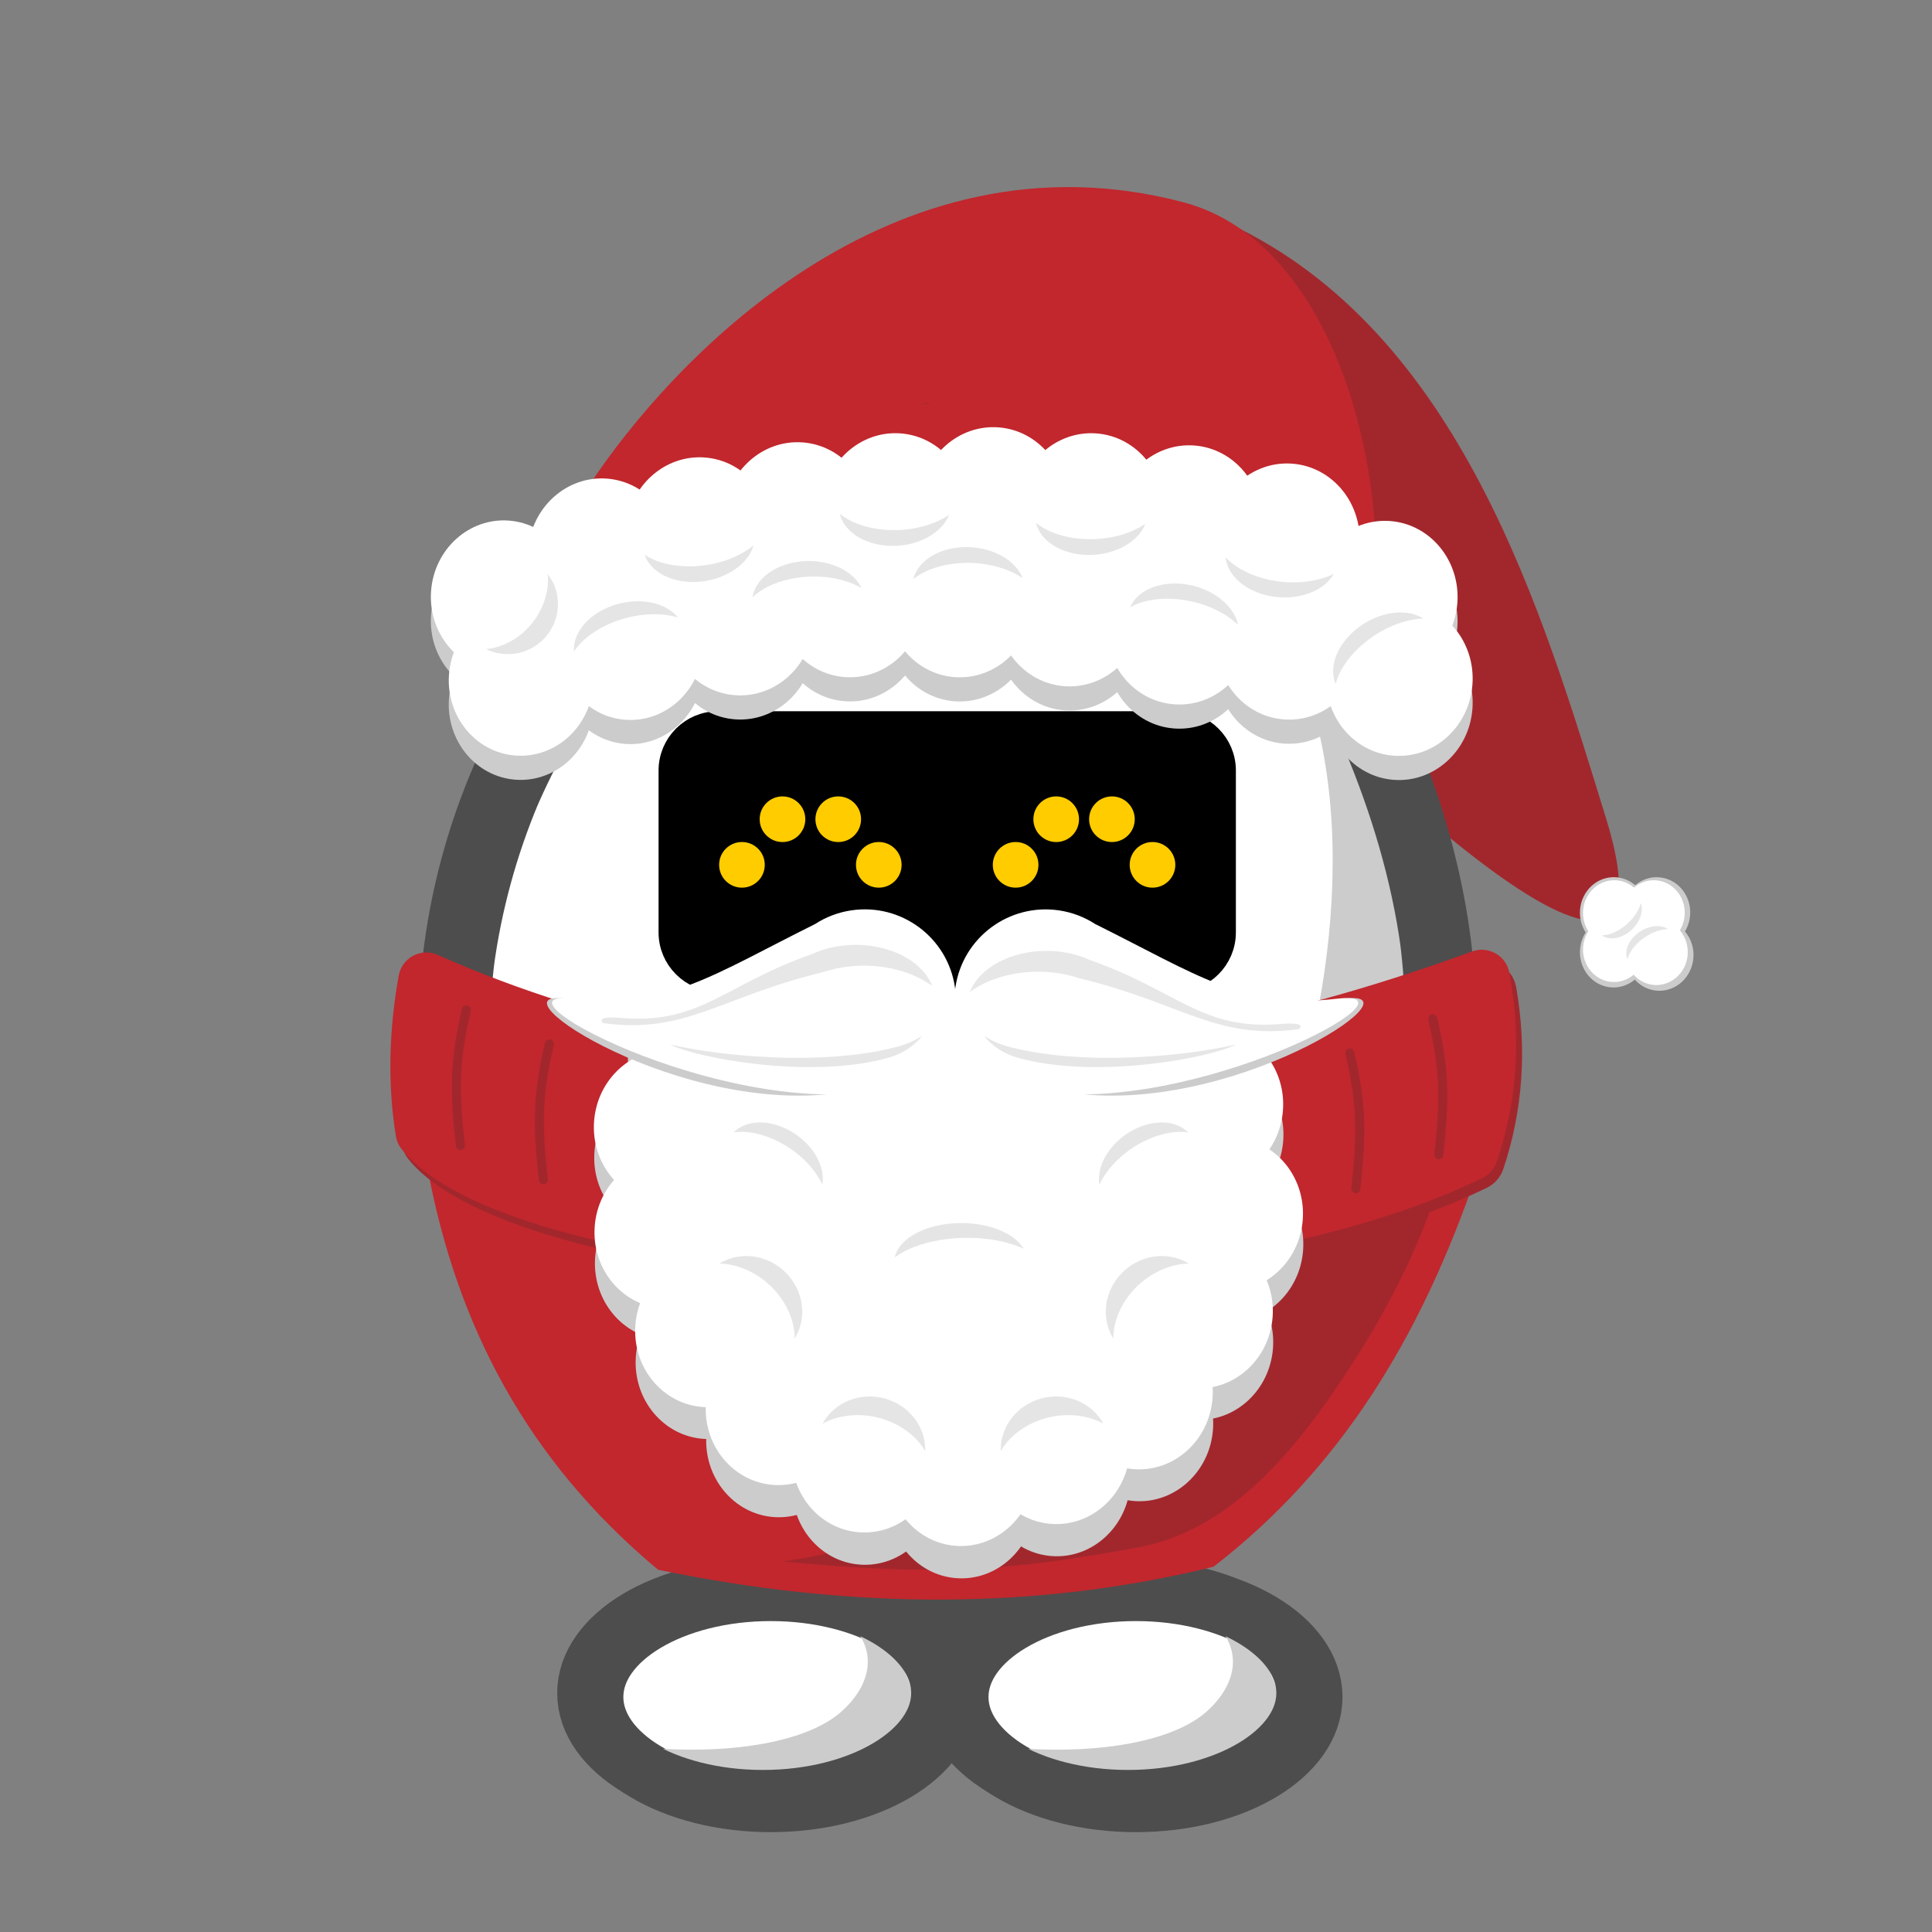 <?xml version="1.0" encoding="utf-8"?>
<!-- Generator: Adobe Illustrator 27.8.1, SVG Export Plug-In . SVG Version: 6.00 Build 0)  -->
<svg version="1.1" id="Laag_1" xmlns="http://www.w3.org/2000/svg" xmlns:xlink="http://www.w3.org/1999/xlink" x="0px" y="0px"
	 viewBox="0 0 640 640" style="enable-background:new 0 0 640 640;" xml:space="preserve">
<rect x="0" y="0" width="640" height="640" fill="#808080" stroke="none"/>
<style type="text/css">
	.st0{fill:#FFFFFF;}
	.st1{fill:#4D4D4D;}
	.st2{fill:#A2272D;}
	.st3{fill:#FFFFFF;stroke:#4D4D4D;stroke-width:19.607;stroke-miterlimit:10;}
	.st4{fill:#CCCCCC;}
	.st5{fill:none;stroke:#4D4D4D;stroke-width:19;stroke-miterlimit:10;}
	.st6{fill:#C1272D;}
	.st7{fill:none;stroke:#E6E6E6;stroke-width:3;stroke-miterlimit:10;}
	.st8{fill:none;stroke:#A2272D;stroke-width:3;stroke-linecap:round;stroke-miterlimit:10;}
	.st9{fill:none;stroke:#005337;stroke-width:3;stroke-linecap:round;stroke-miterlimit:10;}
	.st10{stroke:#000000;stroke-width:7.843;stroke-miterlimit:10;}
	.st11{fill:#FFCC00;}
	.st12{opacity:0.49;fill:#CCCCCC;}
	.st13{opacity:0.51;fill:#CCCCCC;}
	.st14{opacity:0.47;fill:#CCCCCC;}
</style>
<g>
	<g>
		<path class="st0" d="M369.21,151.65c-28.9-10-61.39-8.57-89.85,1.23s-53.06,27.55-72.79,48.75
			c-48.27,51.9-67.34,126.09-49.82,193.83c10.52,40.68,34.31,79.48,70.45,105.09s85.13,36.6,127.75,24.22
			c31.91-9.26,58.24-30.54,77.85-55.43c38.3-48.61,52.97-112.81,39.45-172.65S423.7,170.68,369.55,151.97"/>
		<g>
			<path class="st1" d="M372.34,140.31c-41.44-14.21-88.05-6.71-125.69,14.5c-33.9,19.09-61.98,48.99-80.56,83.03
				c-18.23,33.4-27.95,71.49-27.47,109.56c0.47,37.85,11.01,75.73,30.93,107.98c10.06,16.28,22.49,31.33,37.01,43.83
				c15.67,13.5,33.21,23.93,52.5,31.35c18.24,7.02,37.95,10.84,57.49,11.06c10.03,0.11,20.09-0.87,29.94-2.73
				c10.13-1.92,19.8-5.21,29.26-9.27c35.54-15.29,64.2-45.09,83.43-78.17c19.82-34.1,30.31-73.71,29.77-113.15
				c-0.51-37.25-11.26-74.19-27.2-107.67c-14.86-31.21-36.48-61.19-66.42-79.42c-7.12-4.34-14.78-7.84-22.65-10.58
				c-5.82-2.03-13.12,2.3-14.47,8.22c-1.49,6.56,1.99,12.3,8.22,14.47c2.04,0.71,4.06,1.49,6.06,2.32c-0.94-0.4-1.87-0.79-2.81-1.19
				c8.81,3.74,17.03,8.7,24.61,14.54c-0.79-0.61-1.59-1.23-2.38-1.84c10.1,7.84,18.96,17.13,26.79,27.21
				c-0.61-0.79-1.23-1.59-1.84-2.38c12.2,15.8,21.87,33.43,29.63,51.79c-0.4-0.94-0.79-1.87-1.19-2.81
				c8.87,21.12,15.67,43.52,18.76,66.26c-0.14-1.04-0.28-2.08-0.42-3.13c2.4,18.05,2.36,36.34-0.03,54.39
				c0.14-1.04,0.28-2.08,0.42-3.13c-2.5,18.43-7.43,36.47-14.65,53.61c0.4-0.94,0.79-1.87,1.19-2.81
				c-6.94,16.33-15.92,31.74-26.76,45.79c0.61-0.79,1.23-1.59,1.84-2.38c-9.43,12.16-20.21,23.25-32.36,32.7
				c0.79-0.61,1.59-1.23,2.38-1.84c-9.96,7.68-20.76,14.18-32.34,19.11c0.94-0.4,1.87-0.79,2.81-1.19
				c-10.56,4.44-21.62,7.46-32.97,8.99c1.04-0.14,2.08-0.28,3.13-0.42c-12.54,1.64-25.24,1.51-37.77-0.14
				c1.04,0.14,2.08,0.28,3.13,0.42c-14.24-1.93-28.15-5.79-41.39-11.37c0.94,0.4,1.87,0.79,2.81,1.19
				c-12.58-5.36-24.42-12.25-35.26-20.58c0.79,0.61,1.59,1.23,2.38,1.84c-11.65-9.02-22.06-19.52-31.09-31.16
				c0.61,0.79,1.23,1.59,1.84,2.38c-10.06-13.04-18.32-27.37-24.74-42.54c0.4,0.94,0.79,1.87,1.19,2.81
				c-6.85-16.33-11.51-33.5-13.88-51.06c0.14,1.04,0.28,2.08,0.42,3.13c-2.4-18.14-2.34-36.53,0.06-54.66
				c-0.14,1.04-0.28,2.08-0.42,3.13c2.53-18.71,7.54-37.02,14.87-54.42c-0.4,0.94-0.79,1.87-1.19,2.81
				c7.05-16.62,16.18-32.3,27.2-46.62c-0.61,0.79-1.23,1.59-1.84,2.38c10.64-13.74,22.94-26.18,36.68-36.82
				c-0.79,0.61-1.59,1.23-2.38,1.84c11.83-9.1,24.68-16.79,38.42-22.63c-0.94,0.4-1.87,0.79-2.81,1.19
				c12.3-5.17,25.18-8.75,38.4-10.58c-1.04,0.14-2.08,0.28-3.13,0.42c12.41-1.66,24.97-1.77,37.38-0.14
				c-1.04-0.14-2.08-0.28-3.13-0.42c8.19,1.12,16.24,2.98,24.05,5.66c5.83,2,13.12-2.28,14.47-8.22
				C382.05,148.24,378.58,142.45,372.34,140.31L372.34,140.31z"/>
		</g>
	</g>
	<path class="st2" d="M407,74c77,36,104,129,125,197c30.11,97.5-108.71-46.3-108.71-46.3L342.32,92.15"/>
	<g>
		<path class="st3" d="M356.74,512.89"/>
		<path class="st3" d="M415.37,547.85"/>
		<ellipse class="st3" cx="376.28" cy="562.16" rx="58.63" ry="34.96"/>
	</g>
	<g>
		<path class="st4" d="M476.83,296.7c-13.52-59.84-48.57-126.02-102.72-144.73l-0.33-0.32c-16.04-5.55-33.18-7.57-50.12-6.6
			c3.47,0.45,6.93,1,10.38,1.69c29.5,5.86,58.26,20.97,78.18,44.14l0.13,0.45c37.33,43.39,34.29,118.15,15.85,176.6
			c-18.44,58.45-63.4,106.49-120.91,129.18c-19.12,7.54-39.93,12.34-60.98,12.57c34.1,18.92,76.08,25.89,113.23,15.1
			c31.91-9.26,58.24-30.54,77.85-55.43C475.68,420.75,490.35,356.54,476.83,296.7z"/>
	</g>
	<g>
		<g>
			<path class="st1" d="M372.34,137.31c-41.44-14.21-88.05-6.71-125.69,14.5c-33.9,19.09-61.98,48.99-80.56,83.03
				c-18.23,33.4-27.95,71.49-27.47,109.56c0.47,37.85,11.01,75.73,30.93,107.98c10.06,16.28,22.49,31.33,37.01,43.83
				c15.67,13.5,33.21,23.93,52.5,31.35c18.24,7.02,37.95,10.84,57.49,11.06c10.03,0.11,20.09-0.87,29.94-2.73
				c10.13-1.92,19.8-5.21,29.26-9.27c35.54-15.29,64.2-45.09,83.43-78.17c19.82-34.1,30.31-73.71,29.77-113.15
				c-0.51-37.25-11.26-74.19-27.2-107.67c-14.86-31.21-36.48-61.19-66.42-79.42c-7.12-4.34-14.78-7.84-22.65-10.58
				c-5.82-2.03-13.12,2.3-14.47,8.22c-1.49,6.56,1.99,12.3,8.22,14.47c2.04,0.71,4.06,1.49,6.06,2.32c-0.94-0.4-1.87-0.79-2.81-1.19
				c8.81,3.74,17.03,8.7,24.61,14.54c-0.79-0.61-1.59-1.23-2.38-1.84c10.1,7.84,18.96,17.13,26.79,27.21
				c-0.61-0.79-1.23-1.59-1.84-2.38c12.2,15.8,21.87,33.43,29.63,51.79c-0.4-0.94-0.79-1.87-1.19-2.81
				c8.87,21.12,15.67,43.52,18.76,66.26c-0.14-1.04-0.28-2.08-0.42-3.13c2.4,18.05,2.36,36.34-0.03,54.39
				c0.14-1.04,0.28-2.08,0.42-3.13c-2.5,18.43-7.43,36.47-14.65,53.61c0.4-0.94,0.79-1.87,1.19-2.81
				c-6.94,16.33-15.92,31.74-26.76,45.79c0.61-0.79,1.23-1.59,1.84-2.38c-9.43,12.16-20.21,23.25-32.36,32.7
				c0.79-0.61,1.59-1.23,2.38-1.84c-9.96,7.68-20.76,14.18-32.34,19.11c0.94-0.4,1.87-0.79,2.81-1.19
				c-10.56,4.44-21.62,7.46-32.97,8.99c1.04-0.14,2.08-0.28,3.13-0.42c-12.54,1.64-25.24,1.51-37.77-0.14
				c1.04,0.14,2.08,0.28,3.13,0.42c-14.24-1.93-28.15-5.79-41.39-11.37c0.94,0.4,1.87,0.79,2.81,1.19
				c-12.58-5.36-24.42-12.25-35.26-20.58c0.79,0.61,1.59,1.23,2.38,1.84c-11.65-9.02-22.06-19.52-31.09-31.16
				c0.61,0.79,1.23,1.59,1.84,2.38c-10.06-13.04-18.32-27.37-24.74-42.54c0.4,0.94,0.79,1.87,1.19,2.81
				c-6.85-16.33-11.51-33.5-13.88-51.06c0.14,1.04,0.28,2.08,0.42,3.13c-2.4-18.14-2.34-36.53,0.06-54.66
				c-0.14,1.04-0.28,2.08-0.42,3.13c2.53-18.71,7.54-37.02,14.87-54.42c-0.4,0.94-0.79,1.87-1.19,2.81
				c7.05-16.62,16.18-32.3,27.2-46.62c-0.61,0.79-1.23,1.59-1.84,2.38c10.64-13.74,22.94-26.18,36.68-36.82
				c-0.79,0.61-1.59,1.23-2.38,1.84c11.83-9.1,24.68-16.79,38.42-22.63c-0.94,0.4-1.87,0.79-2.81,1.19
				c12.3-5.17,25.18-8.75,38.4-10.58c-1.04,0.14-2.08,0.28-3.13,0.42c12.41-1.66,24.97-1.77,37.38-0.14
				c-1.04-0.14-2.08-0.28-3.13-0.42c8.19,1.12,16.24,2.98,24.05,5.66c5.83,2,13.12-2.28,14.47-8.22
				C382.05,145.24,378.58,139.45,372.34,137.31L372.34,137.31z"/>
		</g>
	</g>
	<g>
		<path class="st4" d="M422.57,558.64c-3.58-11.62-15.98-26.16-38.08-33.99l-0.13-0.08c-6.54-2.32-13.67-4.11-20.82-5.37
			c1.44,0.37,2.88,0.76,4.3,1.17c12.19,3.51,23.74,8.57,31.29,14.3l0.04,0.09c14.16,10.74,10.26,23.58,0.47,32.27
			c-9.79,8.69-30.36,13.33-55.32,12.47c-8.3-0.29-17.2-1.19-26.06-2.92c13.66,6.18,31.05,10.93,47.03,12.16
			c13.73,1.06,25.54-0.46,34.64-3.17C417.74,580.28,426.15,570.26,422.57,558.64z"/>
	</g>
	<g>
		<path class="st5" d="M354.12,511.58"/>
		<path class="st5" d="M412.75,546.54"/>
		<ellipse class="st5" cx="373.67" cy="560.86" rx="58.63" ry="34.96"/>
	</g>
	<g>
		<path class="st3" d="M235.78,512.89"/>
		<path class="st3" d="M294.41,547.85"/>
		<ellipse class="st3" cx="255.32" cy="562.16" rx="58.63" ry="34.96"/>
	</g>
	<g>
		<path class="st4" d="M301.61,558.64c-3.58-11.62-15.98-26.16-38.08-33.99l-0.13-0.08c-6.54-2.32-13.67-4.11-20.82-5.37
			c1.44,0.37,2.88,0.76,4.3,1.17c12.19,3.51,23.74,8.57,31.29,14.3l0.04,0.09c14.16,10.74,10.26,23.58,0.47,32.27
			c-9.79,8.69-30.36,13.33-55.32,12.47c-8.3-0.29-17.2-1.19-26.06-2.92c13.66,6.18,31.05,10.93,47.03,12.16
			c13.73,1.06,25.54-0.46,34.64-3.17C296.78,580.28,305.19,570.26,301.61,558.64z"/>
	</g>
	<g>
		<path class="st5" d="M233.16,511.58"/>
		<path class="st5" d="M291.79,546.54"/>
		<ellipse class="st5" cx="252.71" cy="560.86" rx="58.63" ry="34.96"/>
	</g>
	<path class="st6" d="M402,519c-59.32,14.63-120.78,14.08-184,1c-44.1-36.78-66.43-81.55-76-131l345,6
		C469.84,442.77,444.75,485.97,402,519z"/>
	<path class="st2" d="M492.46,393.51c-106.51,51.59-320.27,36-357.08-9.42c-1.19-1.47-2.01-3.21-2.31-5.08
		c-2.63-16.48-2.27-33.48,0.65-50.91c1.16-6.9,8.55-10.82,14.96-8.01c109.74,48.04,226.5,39.54,339.24-1.28
		c6.33-2.29,13.2,1.66,14.35,8.29c3.54,20.39,2.29,40.44-4.27,60.13C497.09,389.98,495.08,392.25,492.46,393.51z"/>
	<path class="st6" d="M491.04,390.23c-106.82,52.17-322.81,36.21-358.16-9.79c-0.91-1.18-1.5-2.58-1.73-4.04
		c-2.8-17.2-2.32-34.96,0.92-53.2c1.05-5.92,7.38-9.33,12.88-6.9c110.8,49.15,228.82,40.45,342.69-1.12
		c5.36-1.96,11.25,1.33,12.31,6.94c4.01,21.27,2.84,42.18-4.12,62.7C495.01,387.2,493.29,389.14,491.04,390.23z"/>
	<path class="st6" d="M320,187H187.34c-2.19-9.19,2.73-18.52,7.66-26c27-41,99.93-119.64,197-94c53,14,71.11,98.72,61.27,147.1
		L320,187z"/>
	<path class="st2" d="M461.52,181.29c-93.74-30.28-186.51-33.1-278.36-9.5c-2.07,0.53-3.93,1.71-5.3,3.35
		c-13.67,16.33-20.79,37.33-19.7,58.12c0.2,3.79,3.76,6.5,7.44,5.61c110.52-26.8,209.65-25.27,301.06,7.92
		c3.71,1.35,7.68-1.18,8.07-5.11c2-20.08,1.61-39.79-7.45-55.66C466.01,183.78,463.97,182.08,461.52,181.29z"/>
	<path class="st6" d="M460.45,182.75c-93.85-29.93-186.64-32.41-278.39-8.47c-2.07,0.54-3.92,1.72-5.29,3.37
		c-13.61,16.38-20.66,37.41-19.49,58.19c0.21,3.79,3.78,6.49,7.47,5.58c110.42-27.21,209.56-26.04,301.09,6.81
		c3.72,1.33,7.68-1.2,8.05-5.14c1.92-20.09,1.46-39.79-7.65-55.64C464.95,185.23,462.9,183.54,460.45,182.75z"/>
	<g>
		<g>
			<path class="st2" d="M307.59,133.45c-0.64,0.09-1.28,0.18-1.92,0.27c0.67,0.02,1.34,0.07,2,0.1L307.59,133.45z"/>
		</g>
		<g>
			<path class="st2" d="M414,417.12c-8.36,34.48-38.41,57.57-70,73.81c-18.32,9.42-64.06,24.04-85,26.29
				c51,5.06,77,3.03,118.26-4.68c32.68-6.11,55.1-36.31,72.27-63.23c9.18-14.39,19.1-33.33,24.48-49.31L414,417.12z"/>
		</g>
	</g>
	<g>
		<line class="st7" x1="295.75" y1="450.92" x2="329.68" y2="470.55"/>
		<line class="st7" x1="312.91" y1="441.17" x2="313.1" y2="480.3"/>
		<line class="st7" x1="295.75" y1="470.67" x2="330" y2="450.92"/>
		<line class="st7" x1="302.71" y1="447.82" x2="302.71" y2="454.97"/>
		<line class="st7" x1="296.38" y1="458.27" x2="302.71" y2="454.97"/>
		<line class="st7" x1="319.55" y1="445.03" x2="312.84" y2="448.96"/>
		<line class="st7" x1="306.83" y1="445.29" x2="312.84" y2="448.96"/>
		<line class="st7" x1="306.3" y1="476.52" x2="313.01" y2="472.59"/>
		<line class="st7" x1="319.03" y1="476.26" x2="313.01" y2="472.59"/>
		<line class="st7" x1="323.29" y1="473.78" x2="323.34" y2="466.66"/>
		<line class="st7" x1="329.38" y1="463.03" x2="323.34" y2="466.66"/>
		<line class="st7" x1="296.65" y1="463.01" x2="302.62" y2="466.87"/>
		<line class="st7" x1="302.46" y1="473.91" x2="302.62" y2="466.87"/>
		<line class="st7" x1="329.24" y1="458.28" x2="323.42" y2="454.85"/>
		<line class="st7" x1="323.29" y1="447.82" x2="323.3" y2="455"/>
	</g>
	<path class="st8" d="M154.5,334.5c-4,17-4,27-2,45"/>
	<path class="st8" d="M181.99,345.81c-4,17-4,27-2,45"/>
	<path class="st8" d="M210.94,355.03c-0.44,18.47-1.57,26.92-2,45"/>
	<path class="st8" d="M474.62,337.5c4,17,4,27,2,45"/>
	<path class="st8" d="M447.13,348.81c4,17,4,27,2,45"/>
	<path class="st8" d="M418.19,358.03c0.44,18.47,1.57,26.92,2,45"/>
	<path class="st8" d="M244.61,359.98c-0.44,18.6-1.58,27.09-2.01,45.3"/>
	<path class="st8" d="M276.51,367.98c-0.62,16.95-1.3,24.71-1.91,41.3"/>
	<path class="st8" d="M315.25,372.28c-0.3,15.97-1.41,23.26-1.7,38.89"/>
	<path class="st8" d="M355.21,369.65c-0.62,16.95-1.3,24.71-1.91,41.3"/>
	<path class="st8" d="M390.21,365.65c-0.62,16.95-1.3,24.71-1.91,41.3"/>
	<path class="st9" d="M328.22,171.84c-0.35,15.97-1.48,23.25-1.82,38.88"/>
	<path class="st9" d="M295.22,171.84c-0.35,15.97-1.48,23.25-1.82,38.88"/>
	<path class="st9" d="M360.22,176.84c-0.44,19.97-1.46,25.02-1.72,36.66"/>
	<path class="st9" d="M390.22,180.8c1.28,16.7,2.39,17.52-0.72,36.7"/>
	<path class="st9" d="M418.23,185.78c3.27,14.72,1.27,24.72,0.15,38.93"/>
	<path class="st9" d="M445.1,191.81c5.4,19.69,3.4,24.69,2.4,38.85"/>
	<path class="st9" d="M240.96,176.43c-4.8,16.05-4.43,17.85-4.01,36.49"/>
	<path class="st9" d="M213.59,179.21c-6.09,12.29-7.21,25.09-6.09,39.29"/>
	<path class="st9" d="M186.72,187.25c-8.22,13.25-10.21,27.09-9.22,41.25"/>
	<path class="st9" d="M267.72,172.86c-0.44,19.97-1.46,25.02-1.72,36.66"/>
	<circle class="st0" cx="251.94" cy="403.86" r="26"/>
	<g>

			<ellipse transform="matrix(0.068 -0.998 0.998 0.068 -110.837 691.024)" class="st4" cx="314.49" cy="404.84" rx="93.68" ry="88.89"/>

			<ellipse transform="matrix(0.068 -0.998 0.998 0.068 -133.224 558.17)" class="st4" cx="232.18" cy="350.4" rx="25.56" ry="24.25"/>

			<ellipse transform="matrix(0.068 -0.998 0.998 0.068 -176.593 577.825)" class="st4" cx="221.02" cy="383.44" rx="25.56" ry="24.25"/>

			<ellipse transform="matrix(0.068 -0.998 0.998 0.068 -211.307 610.645)" class="st4" cx="221.23" cy="418.44" rx="25.56" ry="24.25"/>

			<ellipse transform="matrix(0.068 -0.998 0.998 0.068 -231.504 654.692)" class="st4" cx="234.71" cy="451.27" rx="25.56" ry="24.25"/>

			<ellipse transform="matrix(0.068 -0.998 0.998 0.068 -235.592 702.153)" class="st4" cx="258.07" cy="477.19" rx="25.56" ry="24.25"/>

			<ellipse transform="matrix(0.068 -0.998 0.998 0.068 -224.75 745.279)" class="st4" cx="286.58" cy="492.95" rx="25.56" ry="24.25"/>

			<ellipse transform="matrix(0.068 -0.998 0.998 0.068 -199.444 781.372)" class="st4" cx="318.55" cy="497.45" rx="25.56" ry="24.25"/>

			<ellipse transform="matrix(0.068 -0.998 0.998 0.068 -162.726 806.078)" class="st4" cx="350.14" cy="490.15" rx="25.56" ry="24.25"/>

			<ellipse transform="matrix(0.068 -0.998 0.998 0.068 -119.024 816.419)" class="st4" cx="377.52" cy="471.92" rx="25.56" ry="24.25"/>

			<ellipse transform="matrix(0.068 -0.998 0.998 0.068 -73.61 811.146)" class="st4" cx="397.41" cy="444.98" rx="25.56" ry="24.25"/>

			<ellipse transform="matrix(0.068 -0.998 0.998 0.068 -31.961 790.895)" class="st4" cx="407.39" cy="412.56" rx="25.56" ry="24.25"/>

			<ellipse transform="matrix(0.068 -0.998 0.998 0.068 -1.805 750.462)" class="st4" cx="400.83" cy="376.2" rx="25.56" ry="24.25"/>

			<ellipse transform="matrix(0.068 -0.998 0.998 0.068 15.772 710.608)" class="st4" cx="388.28" cy="346.86" rx="25.56" ry="24.25"/>
	</g>
	<g>

			<ellipse transform="matrix(0.075 -0.997 0.997 0.075 -102.341 678.494)" class="st0" cx="314.49" cy="394.4" rx="93.24" ry="88.89"/>

			<ellipse transform="matrix(0.075 -0.997 0.997 0.075 -124.457 546.282)" class="st0" cx="232.18" cy="340.22" rx="25.44" ry="24.25"/>

			<ellipse transform="matrix(0.075 -0.997 0.997 0.075 -167.581 565.577)" class="st0" cx="221.02" cy="373.1" rx="25.44" ry="24.25"/>

			<ellipse transform="matrix(0.075 -0.997 0.997 0.075 -202.114 598.009)" class="st0" cx="221.23" cy="407.93" rx="25.44" ry="24.25"/>

			<ellipse transform="matrix(0.075 -0.997 0.997 0.075 -222.232 641.686)" class="st0" cx="234.71" cy="440.61" rx="25.44" ry="24.25"/>

			<ellipse transform="matrix(0.075 -0.997 0.997 0.075 -226.342 688.847)" class="st0" cx="258.07" cy="466.41" rx="25.44" ry="24.25"/>

			<ellipse transform="matrix(0.075 -0.997 0.997 0.075 -215.61 731.785)" class="st0" cx="286.58" cy="482.09" rx="25.44" ry="24.25"/>

			<ellipse transform="matrix(0.075 -0.997 0.997 0.075 -190.495 767.813)" class="st0" cx="318.55" cy="486.57" rx="25.44" ry="24.25"/>

			<ellipse transform="matrix(0.075 -0.997 0.997 0.075 -154.027 792.585)" class="st0" cx="350.14" cy="479.3" rx="25.44" ry="24.25"/>

			<ellipse transform="matrix(0.075 -0.997 0.997 0.075 -110.603 803.114)" class="st0" cx="377.52" cy="461.17" rx="25.44" ry="24.25"/>

			<ellipse transform="matrix(0.075 -0.997 0.997 0.075 -65.462 798.13)" class="st0" cx="397.41" cy="434.35" rx="25.44" ry="24.25"/>

			<ellipse transform="matrix(0.075 -0.997 0.997 0.075 -24.049 778.234)" class="st0" cx="407.39" cy="402.08" rx="25.44" ry="24.25"/>

			<ellipse transform="matrix(0.075 -0.997 0.997 0.075 5.963 738.208)" class="st0" cx="400.83" cy="365.89" rx="25.44" ry="24.25"/>

			<ellipse transform="matrix(0.075 -0.997 0.997 0.075 23.472 698.685)" class="st0" cx="388.28" cy="336.69" rx="25.44" ry="24.25"/>
	</g>
	<path class="st10" d="M389.79,324.59H237.77c-8.63,0-15.69-7.06-15.69-15.69v-53.68c0-8.63,7.06-15.69,15.69-15.69h152.02
		c8.63,0,15.69,7.06,15.69,15.69v53.68C405.47,317.53,398.41,324.59,389.79,324.59z"/>
	<g>
		<circle class="st11" cx="291.11" cy="286.49" r="7.56"/>
		<circle class="st11" cx="245.78" cy="286.49" r="7.56"/>
		<circle class="st11" cx="259.21" cy="271.38" r="7.56"/>
		<circle class="st11" cx="277.68" cy="271.38" r="7.56"/>
		<circle class="st11" cx="381.78" cy="286.49" r="7.56"/>
		<circle class="st11" cx="336.44" cy="286.49" r="7.56"/>
		<circle class="st11" cx="349.88" cy="271.38" r="7.56"/>
		<circle class="st11" cx="368.34" cy="271.38" r="7.56"/>
	</g>
	<path class="st0" d="M232,472"/>
	<g>
		<path class="st4" d="M276.15,309.79c-38.5,15.56-54.97,27.36-86.44,21.4c-31.48-5.97,30.37,36.54,84.3,31.31L276.15,309.79z"/>
		<path class="st0" d="M316.34,327.06c-2.42-16.51-17.77-27.93-34.28-25.5c-4.44,0.65-8.5,2.24-12.03,4.53
			c-33.83,16.81-49.46,28.37-79.82,24.76c-31.81-3.78,47.18,39.38,100.63,30.49C307.34,358.92,318.76,343.57,316.34,327.06z"/>
	</g>
	<path class="st12" d="M296.21,347.02c-24.68,6.19-58.17,2.75-74.21-1.02c8.37,4.38,45.67,11.54,71.57,4.59
		c5.11-1.29,9.25-4.02,11.9-7.46C302.87,344.84,299.73,346.19,296.21,347.02z"/>
	<g>
		<path class="st4" d="M356.69,309.79c38.5,15.56,54.97,27.36,86.44,21.4c31.48-5.97-30.37,36.54-84.3,31.31L356.69,309.79z"/>
		<path class="st0" d="M442.62,330.86c-30.36,3.6-45.99-7.95-79.82-24.76c-3.53-2.29-7.6-3.88-12.03-4.53
			c-16.51-2.42-31.86,9-34.28,25.5s9,31.86,25.5,34.28C395.45,370.24,474.43,327.08,442.62,330.86z"/>
	</g>
	<g>

			<ellipse transform="matrix(0.075 -0.997 0.997 0.075 -7.068 376.067)" class="st4" cx="199.14" cy="191.84" rx="25.44" ry="24.25"/>

			<ellipse transform="matrix(0.075 -0.997 0.997 0.075 29.913 401.927)" class="st4" cx="231.57" cy="184.84" rx="25.44" ry="24.25"/>

			<ellipse transform="matrix(0.075 -0.997 0.997 0.075 64.899 429.638)" class="st4" cx="264" cy="179.84" rx="25.44" ry="24.25"/>

			<ellipse transform="matrix(0.075 -0.997 0.997 0.075 97.891 459.199)" class="st4" cx="296.42" cy="176.84" rx="25.44" ry="24.25"/>

			<ellipse transform="matrix(0.075 -0.997 0.997 0.075 129.886 489.685)" class="st4" cx="328.85" cy="174.84" rx="25.44" ry="24.25"/>

			<ellipse transform="matrix(0.075 -0.997 0.997 0.075 157.892 523.872)" class="st4" cx="361.28" cy="176.84" rx="25.44" ry="24.25"/>

			<ellipse transform="matrix(0.075 -0.997 0.997 0.075 183.904 559.91)" class="st4" cx="393.71" cy="180.84" rx="25.44" ry="24.25"/>

			<ellipse transform="matrix(0.075 -0.997 0.997 0.075 207.921 597.797)" class="st4" cx="426.13" cy="186.84" rx="25.44" ry="24.25"/>

			<ellipse transform="matrix(0.075 -0.997 0.997 0.075 218.975 647.712)" class="st4" cx="458.56" cy="205.84" rx="25.44" ry="24.25"/>

			<ellipse transform="matrix(0.075 -0.997 0.997 0.075 196.677 677.677)" class="st4" cx="463.56" cy="232.84" rx="25.44" ry="24.25"/>

			<ellipse transform="matrix(0.075 -0.997 0.997 0.075 175 630.313)" class="st4" cx="427.2" cy="220.84" rx="25.44" ry="24.25"/>

			<ellipse transform="matrix(0.075 -0.997 0.997 0.075 146.343 589.424)" class="st4" cx="390.83" cy="215.84" rx="25.44" ry="24.25"/>

			<ellipse transform="matrix(0.075 -0.997 0.997 0.075 118.684 547.611)" class="st4" cx="354.47" cy="209.84" rx="25.44" ry="24.25"/>

			<ellipse transform="matrix(0.075 -0.997 0.997 0.075 88.033 508.573)" class="st4" cx="318.1" cy="206.84" rx="25.44" ry="24.25"/>

			<ellipse transform="matrix(0.075 -0.997 0.997 0.075 -50.65 356.329)" class="st4" cx="166.71" cy="205.46" rx="25.15" ry="23.97"/>

			<ellipse transform="matrix(0.075 -0.997 0.997 0.075 -27.294 413.143)" class="st4" cx="209.01" cy="221.28" rx="25.15" ry="23.97"/>

			<ellipse transform="matrix(0.075 -0.997 0.997 0.075 14.764 441.599)" class="st4" cx="245.37" cy="212.84" rx="25.44" ry="24.25"/>

			<ellipse transform="matrix(0.075 -0.997 0.997 0.075 54.39 472.31)" class="st4" cx="281.74" cy="206.84" rx="25.44" ry="24.25"/>

			<ellipse transform="matrix(0.075 -0.997 0.997 0.075 -72.768 387.857)" class="st4" cx="172.65" cy="233.15" rx="25.15" ry="23.97"/>
	</g>
	<g>

			<ellipse transform="matrix(0.075 -0.997 0.997 0.075 0.909 368.665)" class="st0" cx="199.14" cy="183.84" rx="25.44" ry="24.25"/>

			<ellipse transform="matrix(0.075 -0.997 0.997 0.075 37.89 394.526)" class="st0" cx="231.57" cy="176.84" rx="25.44" ry="24.25"/>

			<ellipse transform="matrix(0.075 -0.997 0.997 0.075 72.877 422.237)" class="st0" cx="264" cy="171.84" rx="25.44" ry="24.25"/>

			<ellipse transform="matrix(0.075 -0.997 0.997 0.075 105.869 451.798)" class="st0" cx="296.42" cy="168.84" rx="25.44" ry="24.25"/>

			<ellipse transform="matrix(0.075 -0.997 0.997 0.075 137.864 482.284)" class="st0" cx="328.85" cy="166.84" rx="25.44" ry="24.25"/>

			<ellipse transform="matrix(0.075 -0.997 0.997 0.075 165.87 516.471)" class="st0" cx="361.28" cy="168.84" rx="25.44" ry="24.25"/>

			<ellipse transform="matrix(0.075 -0.997 0.997 0.075 191.882 552.509)" class="st0" cx="393.71" cy="172.84" rx="25.44" ry="24.25"/>

			<ellipse transform="matrix(0.075 -0.997 0.997 0.075 215.899 590.396)" class="st0" cx="426.13" cy="178.84" rx="25.44" ry="24.25"/>

			<ellipse transform="matrix(0.075 -0.997 0.997 0.075 226.953 640.311)" class="st0" cx="458.56" cy="197.84" rx="25.44" ry="24.25"/>

			<ellipse transform="matrix(0.075 -0.997 0.997 0.075 204.654 670.276)" class="st0" cx="463.56" cy="224.84" rx="25.44" ry="24.25"/>

			<ellipse transform="matrix(0.075 -0.997 0.997 0.075 182.978 622.911)" class="st0" cx="427.2" cy="212.84" rx="25.44" ry="24.25"/>

			<ellipse transform="matrix(0.075 -0.997 0.997 0.075 154.321 582.023)" class="st0" cx="390.83" cy="207.84" rx="25.44" ry="24.25"/>

			<ellipse transform="matrix(0.075 -0.997 0.997 0.075 126.661 540.21)" class="st0" cx="354.47" cy="201.84" rx="25.44" ry="24.25"/>

			<ellipse transform="matrix(0.075 -0.997 0.997 0.075 96.01 501.172)" class="st0" cx="318.1" cy="198.84" rx="25.44" ry="24.25"/>

			<ellipse transform="matrix(0.075 -0.997 0.997 0.075 -42.672 348.928)" class="st0" cx="166.71" cy="197.46" rx="25.15" ry="23.97"/>

			<ellipse transform="matrix(0.075 -0.997 0.997 0.075 -19.316 405.742)" class="st0" cx="209.01" cy="213.28" rx="25.15" ry="23.97"/>

			<ellipse transform="matrix(0.075 -0.997 0.997 0.075 22.741 434.198)" class="st0" cx="245.37" cy="204.84" rx="25.44" ry="24.25"/>

			<ellipse transform="matrix(0.075 -0.997 0.997 0.075 62.367 464.909)" class="st0" cx="281.74" cy="198.84" rx="25.44" ry="24.25"/>

			<ellipse transform="matrix(0.075 -0.997 0.997 0.075 -64.79 380.456)" class="st0" cx="172.65" cy="225.15" rx="25.15" ry="23.97"/>
	</g>
	<path class="st12" d="M335.26,347.02c24.68,6.19,58.17,2.75,74.21-1.02c-8.37,4.38-45.67,11.54-71.57,4.59
		c-5.11-1.29-9.25-4.02-11.9-7.46C328.61,344.84,331.74,346.19,335.26,347.02z"/>
</g>
<path class="st13" d="M272.5,471.59c6.44-3.52,15.32-3.88,23.19-0.31c4.89,2.22,8.58,5.59,10.79,9.41
	c0.21-6.47-3.45-12.86-9.93-16.09C287.72,460.2,277,463.33,272.5,471.59z"/>
<path class="st13" d="M365.49,471.59c-6.44-3.52-15.32-3.88-23.19-0.31c-4.89,2.22-8.58,5.59-10.79,9.41
	c-0.21-6.47,3.45-12.86,9.93-16.09C350.26,460.2,360.99,463.33,365.49,471.59z"/>
<path class="st13" d="M339.1,413.66c-7.12-3.31-17.78-4.57-27.94-2.83c-6.31,1.08-11.39,3.14-14.75,5.71
	c0.94-4.78,6.53-9.06,14.94-10.71C322.82,403.58,335.19,407.09,339.1,413.66z"/>
<path class="st13" d="M272.4,392.43c-2.7-5.98-8.88-11.91-16.48-15.17c-4.72-2.02-9.2-2.68-12.87-2.14
	c3.37-3.46,9.48-4.38,15.89-1.85C267.68,376.72,273.67,385.28,272.4,392.43z"/>
<path class="st13" d="M364.22,392.43c2.7-5.98,8.88-11.91,16.48-15.17c4.72-2.02,9.2-2.68,12.87-2.14
	c-3.37-3.46-9.48-4.38-15.89-1.85C368.95,376.72,362.96,385.28,364.22,392.43z"/>
<path class="st13" d="M238.31,418.57c7.34,0.15,15.22,4.25,20.28,11.26c3.14,4.35,4.67,9.12,4.68,13.53
	c3.4-5.51,3.4-12.87-0.61-18.89C257.19,416.25,246.32,413.64,238.31,418.57z"/>
<path class="st13" d="M393.75,418.57c-7.34,0.15-15.22,4.25-20.28,11.26c-3.14,4.35-4.67,9.12-4.68,13.53
	c-3.4-5.51-3.4-12.87,0.61-18.89C374.87,416.25,385.74,413.64,393.75,418.57z"/>
<path class="st14" d="M344.67,321.9c4.55,0.08,8.83,0.83,12.65,2.1c34.26,8.25,45.39,20.62,72.98,16.93
	c1.48-1.45-0.12-2.21-5.85-1.73c-26.44,2.21-34.06-10.89-63.52-21.22c-3.08-1.41-6.62-2.39-10.48-2.79
	c-13.28-1.38-25.69,4.51-29.17,13.41C327.11,324.35,335.49,321.74,344.67,321.9z"/>
<path class="st14" d="M285.43,319.9c-4.55,0.08-8.83,0.83-12.65,2.1c-34.26,8.25-45.39,20.62-72.98,16.93
	c-1.48-1.45,0.12-2.21,5.85-1.73c26.44,2.21,34.06-10.89,63.52-21.22c3.08-1.41,6.62-2.39,10.48-2.79
	c13.28-1.38,25.69,4.51,29.17,13.41C302.98,322.35,294.61,319.74,285.43,319.9z"/>
<path class="st13" d="M471.49,204.9c-6.95,0.22-15.3,3.85-21.63,9.95c-3.93,3.78-6.43,7.89-7.42,11.68
	c-1.98-4.69-0.35-11.01,4.78-16.24C454.2,203.17,465.03,200.78,471.49,204.9z"/>
<path class="st13" d="M379.4,173.54c-5.74,3.92-14.63,5.92-23.33,4.73c-5.4-0.74-9.85-2.58-12.88-5.06
	c1.17,4.95,6.22,9.09,13.44,10.29C366.47,185.14,376.62,180.68,379.4,173.54z"/>
<path class="st13" d="M441.83,190.11c-6.24,3.06-15.32,3.77-23.76,1.36c-5.24-1.5-9.38-3.96-12.03-6.84
	c0.45,5.07,4.86,9.89,11.83,12.1C427.38,199.75,438.06,196.79,441.83,190.11z"/>
<path class="st13" d="M314.4,170.54c-5.74,3.92-14.63,5.92-23.33,4.73c-5.4-0.74-9.85-2.58-12.88-5.06
	c1.17,4.95,6.22,9.09,13.44,10.29C301.47,182.14,311.62,177.68,314.4,170.54z"/>
<path class="st13" d="M249.62,180.65c-5.34,4.45-14,7.28-22.77,6.93c-5.45-0.22-10.05-1.63-13.3-3.81
	c1.63,4.82,7.05,8.46,14.35,8.97C237.85,193.42,247.53,188.02,249.62,180.65z"/>
<path class="st13" d="M224.57,204.54c-6.66-2-15.73-1.21-23.67,2.55c-4.93,2.34-8.6,5.44-10.75,8.72
	c-0.39-5.07,3.17-10.55,9.69-13.88C208.74,197.4,219.76,198.58,224.57,204.54z"/>
<path class="st13" d="M285.38,194.78c-6.02-3.48-15.03-4.81-23.62-2.97c-5.33,1.14-9.63,3.31-12.47,6.01
	c0.79-5.03,5.52-9.53,12.63-11.27C271.61,184.18,282.07,187.87,285.38,194.78z"/>
<path class="st13" d="M181.44,190.17c0.66,6.77-2.32,14.35-8.32,19.53c-3.73,3.21-8.01,4.97-12.13,5.31
	c5.51,2.73,12.39,2.19,17.58-1.95C185.65,207.4,186.91,197.19,181.44,190.17z"/>
<path class="st13" d="M338.77,191.52c-5.74-3.92-14.63-5.92-23.33-4.73c-5.4,0.74-9.85,2.58-12.88,5.06
	c1.17-4.95,6.22-9.09,13.44-10.29C325.84,179.92,335.99,184.38,338.77,191.52z"/>
<path class="st13" d="M410.11,206.99c-4.99-4.84-13.41-8.32-22.18-8.63c-5.45-0.19-10.14,0.87-13.55,2.79
	c1.99-4.68,7.68-7.9,14.99-7.86C399.34,193.36,408.59,199.48,410.11,206.99z"/>
<path class="st4" d="M558.17,308.57c0.8-1.33,1.37-2.86,1.61-4.51c0.95-6.43-3.26-12.41-9.38-13.35c-3.23-0.5-6.35,0.52-8.72,2.52
	c-1.72-1.47-3.87-2.43-6.25-2.62c-6.18-0.48-11.56,4.38-12.03,10.86c-0.19,2.73,0.52,5.3,1.87,7.41c-0.89,1.39-1.51,3-1.77,4.76
	c-0.94,6.43,3.26,12.41,9.38,13.35c3.22,0.5,6.31-0.5,8.68-2.48c1.66,1.86,3.9,3.17,6.5,3.57c6.13,0.94,11.86-3.5,12.81-9.93
	C561.4,314.55,560.31,311.08,558.17,308.57z"/>
<path class="st0" d="M556.48,308.18c0.74-1.23,1.26-2.63,1.49-4.16c0.87-5.93-3-11.45-8.66-12.32c-2.98-0.46-5.86,0.48-8.04,2.33
	c-1.59-1.36-3.57-2.24-5.76-2.41c-5.7-0.45-10.67,4.04-11.09,10.02c-0.18,2.52,0.48,4.89,1.73,6.84c-0.82,1.29-1.4,2.77-1.64,4.39
	c-0.87,5.93,3,11.45,8.66,12.32c2.97,0.46,5.83-0.46,8.01-2.29c1.53,1.71,3.6,2.92,5.99,3.29c5.65,0.87,10.94-3.23,11.81-9.16
	C559.45,313.69,558.45,310.5,556.48,308.18z"/>
<path class="st13" d="M552.58,307.75c-3.23,0.09-7.11,1.77-10.04,4.6c-1.82,1.76-2.97,3.67-3.42,5.44
	c-0.93-2.19-0.19-5.15,2.19-7.58C544.53,306.9,549.56,305.81,552.58,307.75z"/>
<path class="st13" d="M543.57,299.14c-0.85,3.12-3.4,6.49-6.85,8.66c-2.14,1.35-4.27,2.02-6.1,2.04c1.91,1.43,4.96,1.4,7.88-0.33
	C542.49,307.16,544.74,302.53,543.57,299.14z"/>
</svg>
